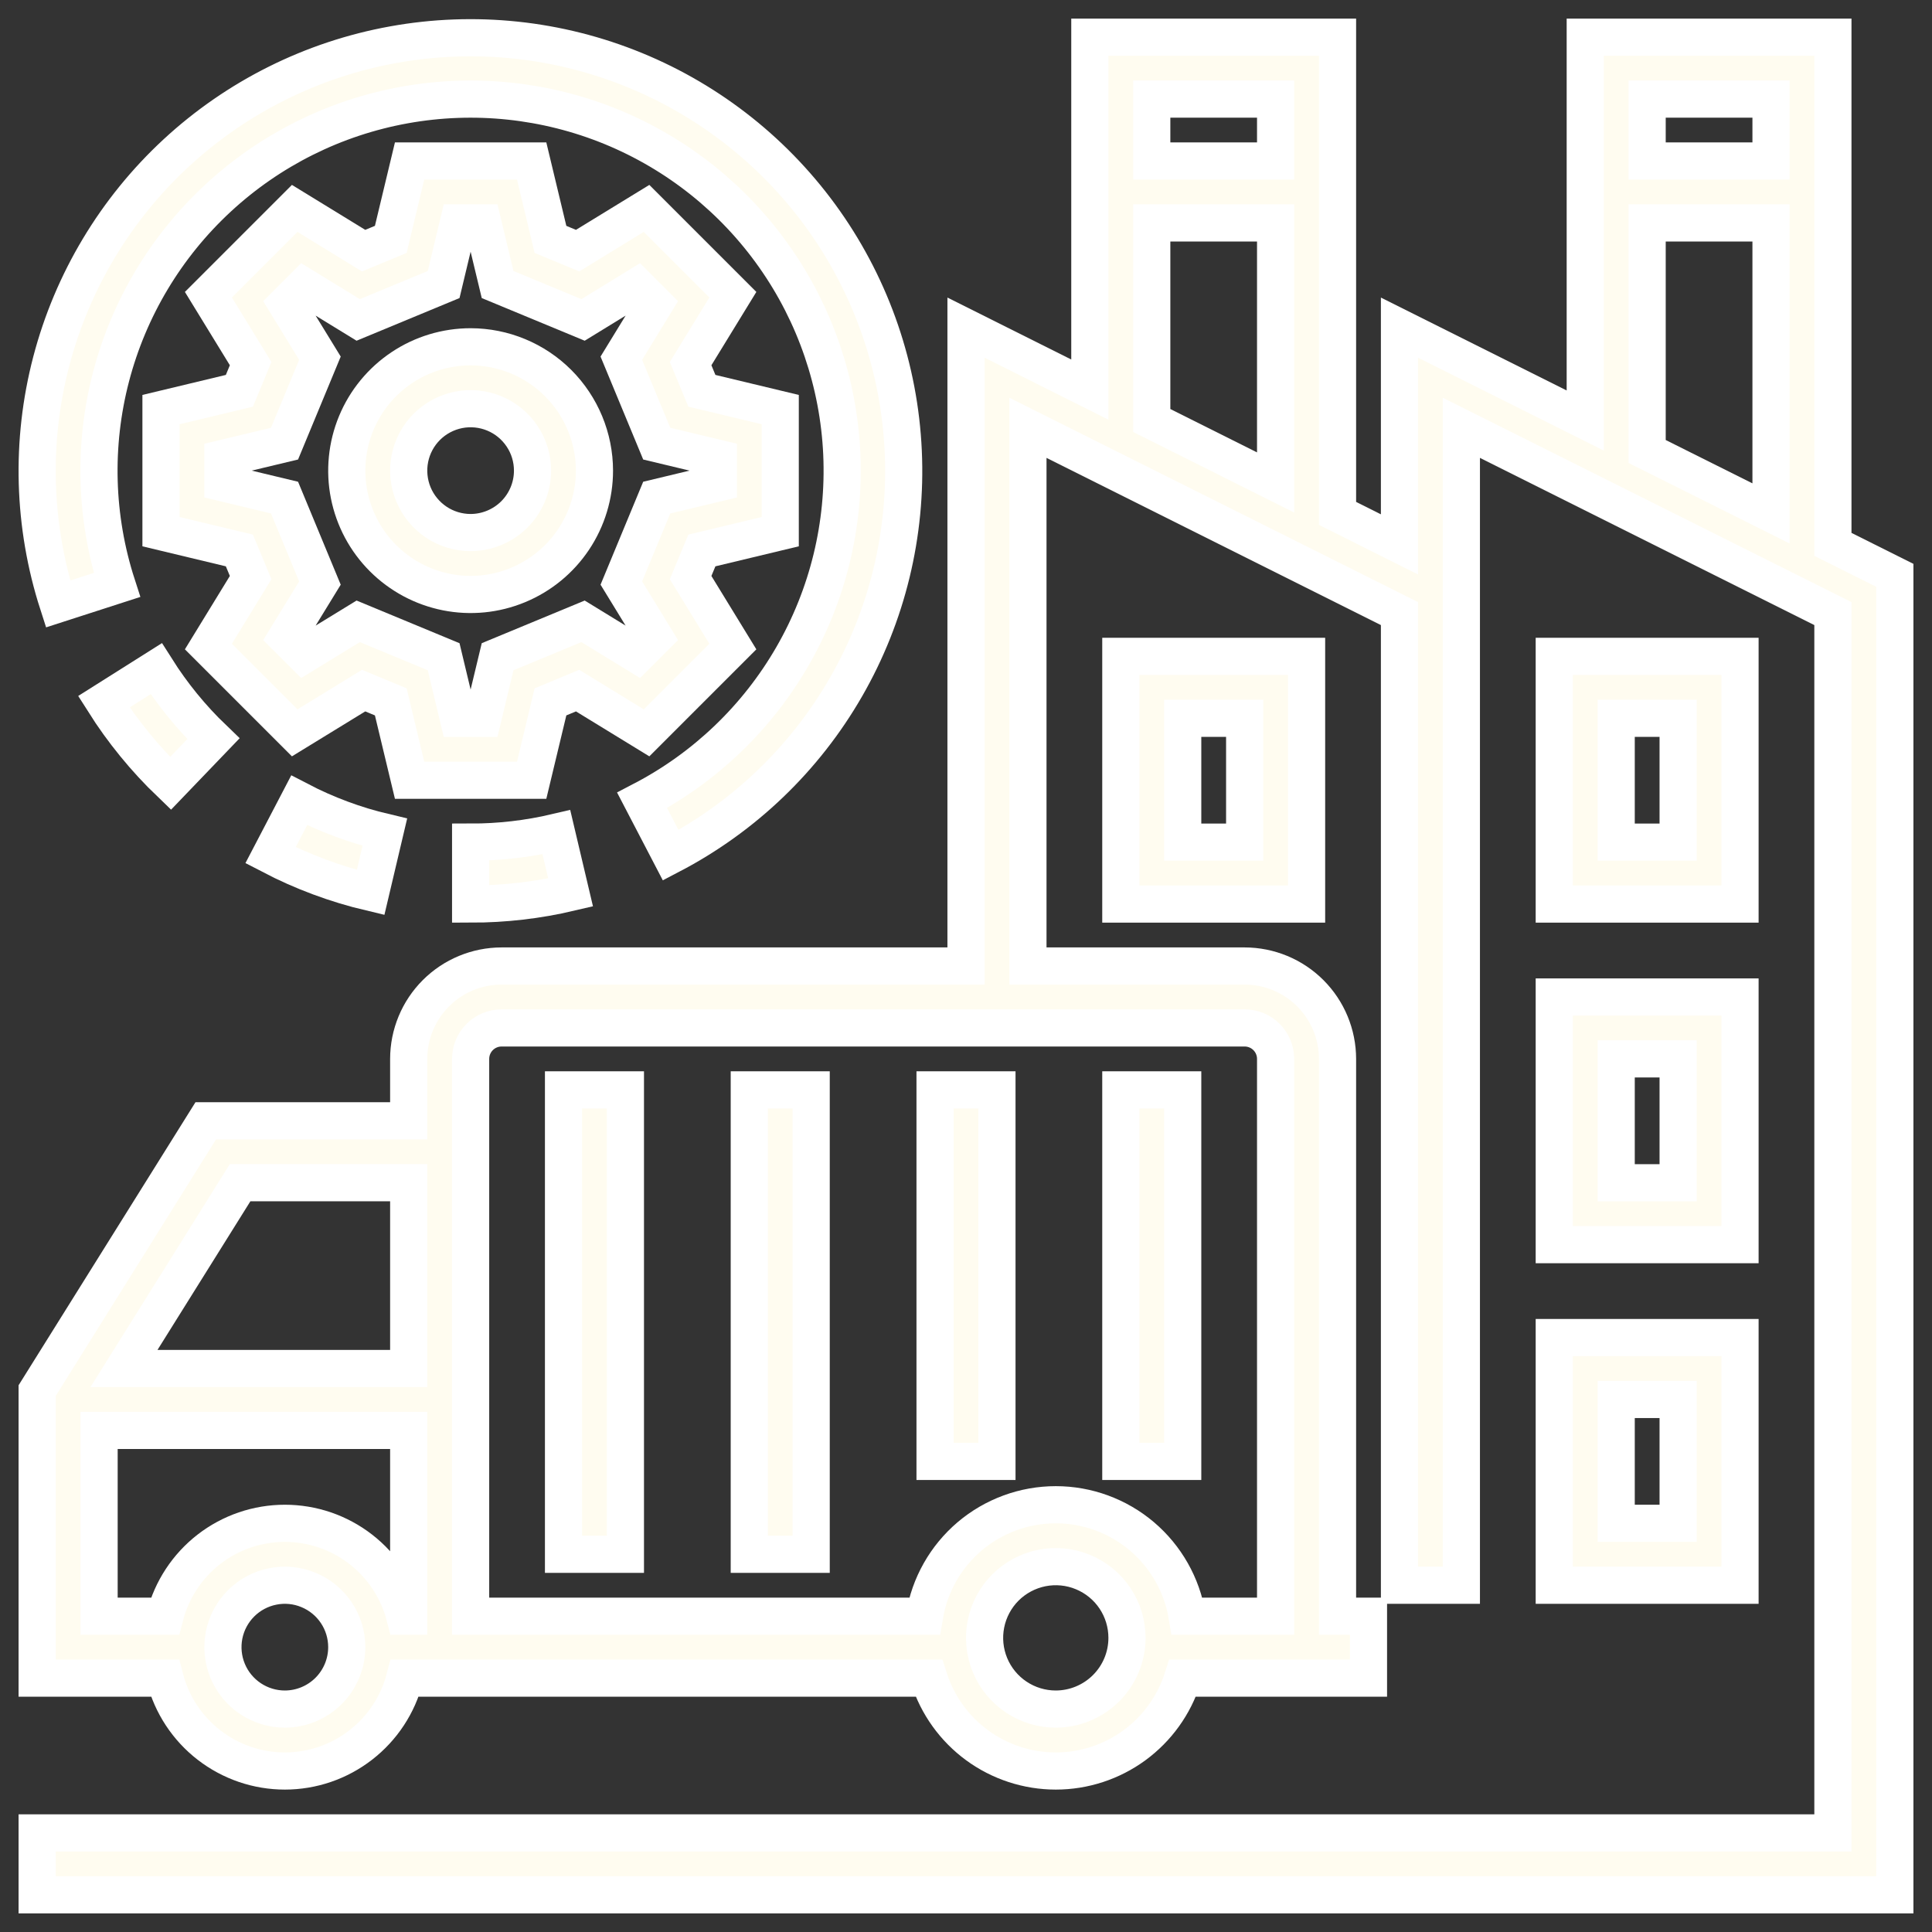 <svg width="52" height="52" viewBox="0 0 52 52" fill="none" xmlns="http://www.w3.org/2000/svg">
<rect x="0" y="0" width="52" height="52" fill="#333333" stroke="none"/>
<path d="M49.333 14.652V1H42.667V11.318L37.667 8.818V14.652L36 13.818V1H29.333V10.485L26 8.818V26H13.5C12.837 26.001 12.202 26.264 11.733 26.733C11.264 27.202 11.001 27.837 11 28.5V30.167H5.538L1 37.428V45.167H4.439C4.624 45.882 5.041 46.516 5.625 46.968C6.21 47.421 6.928 47.667 7.667 47.667C8.406 47.667 9.124 47.421 9.708 46.968C10.292 46.516 10.71 45.882 10.895 45.167H25.001C25.231 45.892 25.686 46.525 26.3 46.975C26.914 47.424 27.656 47.667 28.417 47.667C29.178 47.667 29.919 47.424 30.533 46.975C31.147 46.525 31.602 45.892 31.832 45.167H36.833V43.5H36V28.5C35.999 27.837 35.736 27.202 35.267 26.733C34.798 26.264 34.163 26.001 33.5 26H27.667V11.515L37.667 16.515V42.667H39.333V11.515L49.333 16.515V49.333H1V51H51V15.485L49.333 14.652ZM7.667 46C7.337 46 7.015 45.902 6.741 45.719C6.467 45.536 6.253 45.276 6.127 44.971C6.001 44.667 5.968 44.331 6.032 44.008C6.096 43.685 6.255 43.388 6.488 43.155C6.721 42.922 7.018 42.763 7.342 42.699C7.665 42.634 8 42.667 8.304 42.794C8.609 42.92 8.869 43.133 9.052 43.407C9.236 43.681 9.333 44.004 9.333 44.333C9.333 44.775 9.157 45.199 8.845 45.511C8.532 45.824 8.109 45.999 7.667 46ZM11 43.5H10.895C10.71 42.785 10.292 42.151 9.708 41.698C9.124 41.245 8.406 41 7.667 41C6.928 41 6.21 41.245 5.625 41.698C5.041 42.151 4.624 42.785 4.439 43.5H2.667V38.5H11V43.5ZM11 36.833H3.337L6.462 31.833H11V36.833ZM28.417 46C28.038 46 27.667 45.888 27.352 45.677C27.037 45.467 26.791 45.167 26.646 44.817C26.501 44.467 26.463 44.081 26.537 43.709C26.611 43.338 26.793 42.996 27.061 42.728C27.329 42.46 27.671 42.278 28.043 42.203C28.415 42.13 28.8 42.167 29.15 42.313C29.5 42.458 29.8 42.703 30.01 43.018C30.221 43.334 30.333 43.704 30.333 44.083C30.333 44.592 30.131 45.079 29.771 45.438C29.412 45.797 28.925 45.999 28.417 46ZM33.5 27.667C33.721 27.667 33.933 27.755 34.089 27.911C34.245 28.067 34.333 28.279 34.333 28.5V43.5H31.952C31.814 42.662 31.382 41.901 30.735 41.351C30.087 40.802 29.266 40.5 28.417 40.5C27.567 40.5 26.746 40.802 26.098 41.351C25.451 41.901 25.02 42.662 24.882 43.5H12.667V28.5C12.667 28.279 12.755 28.067 12.911 27.911C13.067 27.755 13.279 27.667 13.5 27.667H33.5ZM34.333 12.985L31 11.318V6H34.333V12.985ZM34.333 4.333H31V2.667H34.333V4.333ZM47.667 13.818L44.333 12.152V6H47.667V13.818ZM47.667 4.333H44.333V2.667H47.667V4.333Z" fill="#FFFCF0" stroke="white"/>
<path d="M17.402 19.725L19.725 17.402L18.588 15.546L18.891 14.816L21 14.31V11.024L18.891 10.518L18.588 9.787L19.725 7.932L17.402 5.609L15.546 6.746L14.816 6.443L14.31 4.333H11.024L10.518 6.443L9.787 6.746L7.932 5.609L5.609 7.932L6.746 9.787L6.443 10.518L4.333 11.024V14.31L6.443 14.816L6.746 15.546L5.609 17.402L7.932 19.725L9.787 18.588L10.518 18.891L11.024 21H14.31L14.816 18.891L15.546 18.588L17.402 19.725ZM13.393 17.676L12.995 19.334H12.338L11.941 17.676L9.641 16.723L8.181 17.617L7.716 17.153L8.611 15.693L7.658 13.393L6 12.995V12.338L7.658 11.941L8.611 9.641L7.716 8.181L8.181 7.716L9.641 8.611L11.941 7.658L12.338 6H12.995L13.393 7.658L15.693 8.611L17.152 7.716L17.617 8.181L16.723 9.641L17.676 11.941L19.334 12.338V12.995L17.676 13.393L16.723 15.693L17.617 17.153L17.152 17.617L15.693 16.723L13.393 17.676Z" fill="#FFFCF0" stroke="white"/>
<path d="M12.667 9.334C12.007 9.334 11.363 9.529 10.815 9.895C10.267 10.261 9.839 10.782 9.587 11.391C9.335 12 9.269 12.671 9.397 13.317C9.526 13.964 9.843 14.558 10.31 15.024C10.776 15.49 11.37 15.807 12.016 15.936C12.663 16.065 13.333 15.999 13.942 15.746C14.551 15.494 15.072 15.067 15.438 14.519C15.804 13.971 16 13.326 16 12.667C15.999 11.783 15.647 10.936 15.023 10.311C14.398 9.686 13.55 9.335 12.667 9.334ZM12.667 14.334C12.337 14.334 12.015 14.236 11.741 14.053C11.467 13.869 11.253 13.609 11.127 13.305C11.001 13 10.968 12.665 11.032 12.342C11.096 12.018 11.255 11.721 11.488 11.488C11.721 11.255 12.018 11.097 12.341 11.032C12.665 10.968 13 11.001 13.304 11.127C13.609 11.253 13.869 11.467 14.052 11.741C14.236 12.015 14.333 12.337 14.333 12.667C14.333 13.109 14.157 13.532 13.845 13.845C13.532 14.157 13.108 14.333 12.667 14.334Z" fill="#FFFCF0" stroke="white"/>
<path d="M46.833 17.666H41.833V24.333H46.833V17.666ZM45.167 22.666H43.5V19.333H45.167V22.666Z" fill="#FFFCF0" stroke="white"/>
<path d="M35.167 24.333V17.666H30.167V24.333H35.167ZM31.833 19.333H33.5V22.666H31.833V19.333Z" fill="#FFFCF0" stroke="white"/>
<path d="M41.833 33.5H46.833V26.834H41.833V33.5ZM43.5 28.5H45.167V31.834H43.5V28.5Z" fill="#FFFCF0" stroke="white"/>
<path d="M41.833 42.667H46.833V36H41.833V42.667ZM43.5 37.667H45.167V41H43.5V37.667Z" fill="#FFFCF0" stroke="white"/>
<path d="M16.833 29.334H15.167V41.834H16.833V29.334Z" fill="#FFFCF0" stroke="white"/>
<path d="M21.833 29.334H20.167V41.834H21.833V29.334Z" fill="#FFFCF0" stroke="white"/>
<path d="M26.833 29.334H25.167V39.334H26.833V29.334Z" fill="#FFFCF0" stroke="white"/>
<path d="M31.833 29.334H30.167V39.334H31.833V29.334Z" fill="#FFFCF0" stroke="white"/>
<path d="M12.667 24.333C13.573 24.333 14.476 24.229 15.358 24.021L14.975 22.399C14.219 22.577 13.444 22.667 12.667 22.666V24.333Z" fill="#FFFCF0" stroke="white"/>
<path d="M3.149 15.744C2.562 13.93 2.507 11.985 2.989 10.14C3.471 8.295 4.471 6.626 5.87 5.331C7.269 4.035 9.009 3.166 10.886 2.827C12.762 2.488 14.696 2.692 16.461 3.415C18.225 4.139 19.746 5.352 20.843 6.911C21.941 8.47 22.57 10.311 22.657 12.216C22.743 14.121 22.283 16.011 21.33 17.663C20.378 19.315 18.973 20.661 17.282 21.541L18.052 23.019C20.023 21.991 21.66 20.422 22.768 18.496C23.878 16.569 24.413 14.366 24.311 12.145C24.21 9.925 23.476 7.78 22.196 5.962C20.916 4.145 19.143 2.731 17.087 1.888C15.03 1.044 12.775 0.806 10.588 1.202C8.401 1.597 6.372 2.609 4.74 4.119C3.109 5.629 1.943 7.574 1.38 9.724C0.817 11.874 0.881 14.141 1.563 16.256L3.149 15.744Z" fill="#FFFCF0" stroke="white"/>
<path d="M4.205 17.998L2.795 18.888C3.302 19.69 3.905 20.428 4.59 21.085L5.744 19.883C5.156 19.319 4.64 18.686 4.205 17.998Z" fill="#FFFCF0" stroke="white"/>
<path d="M7.281 23.018C8.134 23.463 9.039 23.8 9.975 24.021L10.358 22.399C9.557 22.21 8.782 21.921 8.052 21.541L7.281 23.018Z" fill="#FFFCF0" stroke="white"/>
</svg>
